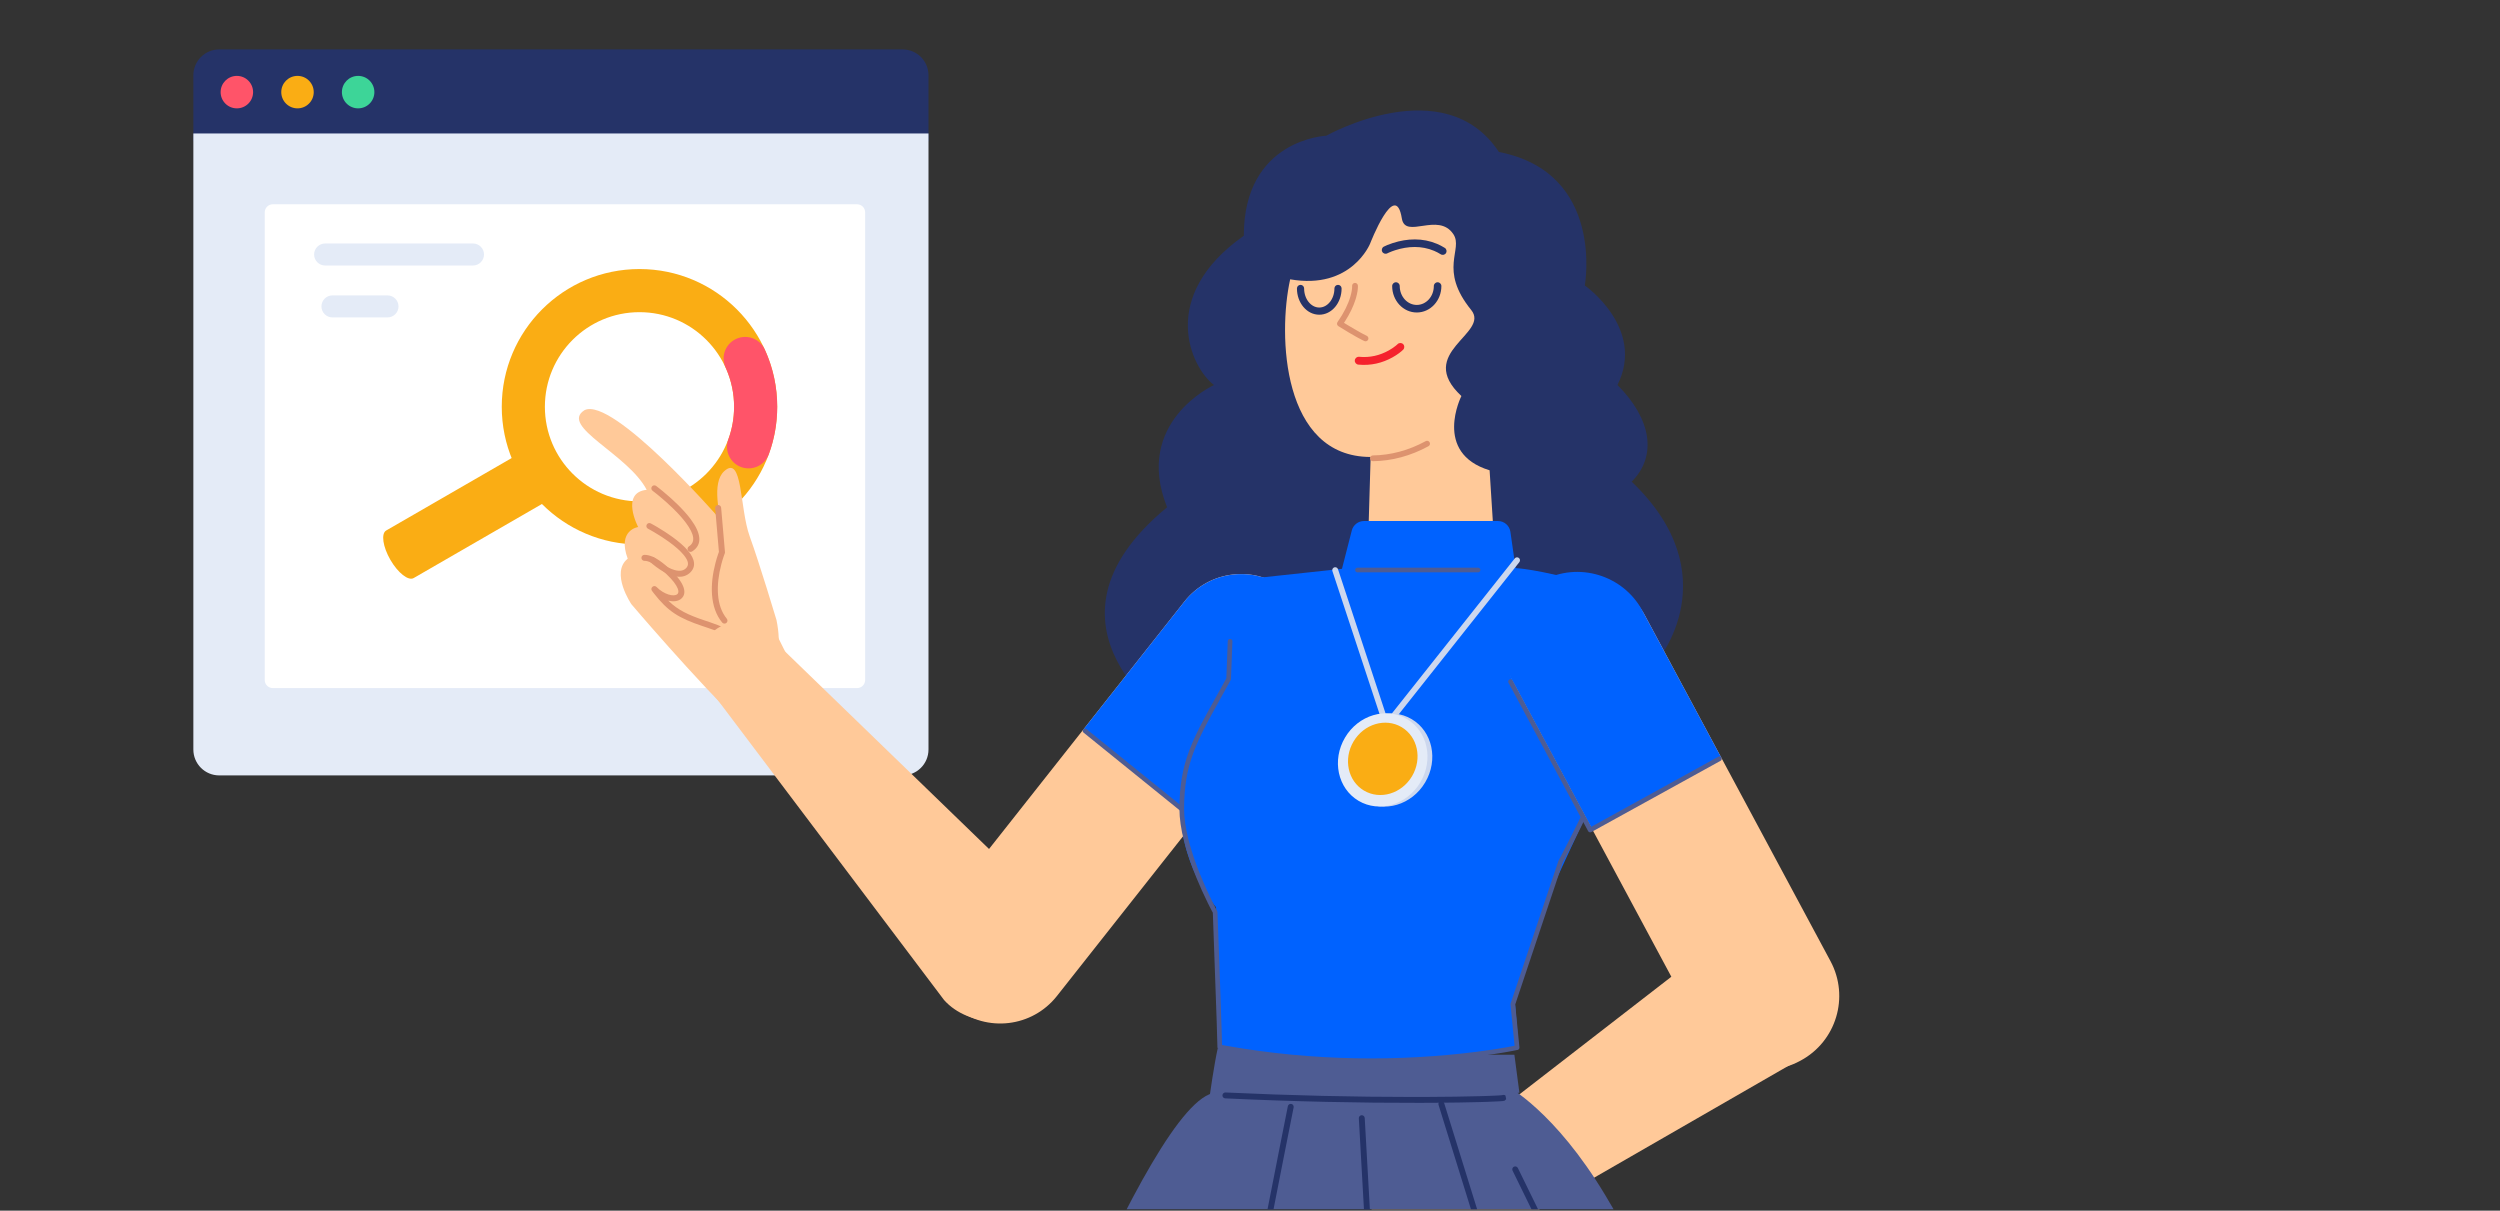 <svg width="318" height="154" viewBox="0 0 318 154" fill="none" xmlns="http://www.w3.org/2000/svg">
<rect x="0" y="0" width="318" height="154" fill="#333333" stroke="none"/>
<g clip-path="url(#clip0)">
<path fill-rule="evenodd" clip-rule="evenodd" d="M118.104 17.957H24.595V9.578C24.595 7.761 26.068 6.287 27.886 6.287H114.813C116.631 6.287 118.104 7.761 118.104 9.578V17.957Z" fill="#253368"/>
<path fill-rule="evenodd" clip-rule="evenodd" d="M114.813 98.632H27.886C26.068 98.632 24.595 97.159 24.595 95.341V16.976H118.104V95.341C118.104 97.159 116.631 98.632 114.813 98.632Z" fill="#E4EBF7"/>
<path fill-rule="evenodd" clip-rule="evenodd" d="M32.194 11.718C32.194 12.859 31.269 13.784 30.128 13.784C28.987 13.784 28.063 12.859 28.063 11.718C28.063 10.578 28.987 9.653 30.128 9.653C31.269 9.653 32.194 10.578 32.194 11.718Z" fill="#FF5469"/>
<path fill-rule="evenodd" clip-rule="evenodd" d="M39.907 11.718C39.907 12.859 38.983 13.784 37.842 13.784C36.701 13.784 35.777 12.859 35.777 11.718C35.777 10.578 36.701 9.653 37.842 9.653C38.983 9.653 39.907 10.578 39.907 11.718Z" fill="#FAAD14"/>
<path fill-rule="evenodd" clip-rule="evenodd" d="M47.621 11.718C47.621 12.859 46.697 13.784 45.556 13.784C44.415 13.784 43.49 12.859 43.49 11.718C43.49 10.578 44.415 9.653 45.556 9.653C46.697 9.653 47.621 10.578 47.621 11.718Z" fill="#3DD598"/>
<path fill-rule="evenodd" clip-rule="evenodd" d="M34.702 87.525C34.134 87.525 33.675 87.066 33.675 86.499V27.01C33.675 26.444 34.134 25.984 34.702 25.984H109.02C109.587 25.984 110.047 26.444 110.047 27.01V86.499C110.047 87.066 109.587 87.525 109.02 87.525H34.702Z" fill="white"/>
<path fill-rule="evenodd" clip-rule="evenodd" d="M60.167 33.772H41.354C40.584 33.772 39.954 33.142 39.954 32.372C39.954 31.602 40.584 30.971 41.354 30.971H60.167C60.937 30.971 61.567 31.602 61.567 32.372C61.567 33.142 60.937 33.772 60.167 33.772Z" fill="#E4EBF7"/>
<path fill-rule="evenodd" clip-rule="evenodd" d="M68.905 64.125L52.613 73.532C51.946 73.917 50.614 72.871 49.654 71.207C48.693 69.543 48.453 67.867 49.12 67.482L65.412 58.075C66.079 57.69 67.411 58.736 68.371 60.4C69.332 62.064 69.572 63.74 68.905 64.125Z" fill="#FAAD14"/>
<path fill-rule="evenodd" clip-rule="evenodd" d="M49.29 40.376H42.288C41.515 40.376 40.888 39.749 40.888 38.976C40.888 38.202 41.515 37.575 42.288 37.575H49.29C50.063 37.575 50.69 38.202 50.69 38.976C50.69 39.749 50.063 40.376 49.29 40.376Z" fill="#E4EBF7"/>
<path d="M81.343 34.223C71.667 34.223 63.824 42.066 63.824 51.741C63.824 61.416 71.667 69.26 81.343 69.26C91.018 69.26 98.861 61.416 98.861 51.741C98.861 42.066 91.018 34.223 81.343 34.223ZM81.343 39.708C87.988 39.708 93.376 45.096 93.376 51.741C93.376 58.387 87.988 63.774 81.343 63.774C74.697 63.774 69.309 58.387 69.309 51.741C69.309 45.096 74.697 39.708 81.343 39.708Z" fill="#FAAD14"/>
<path d="M93.644 43.105C95.021 42.474 96.649 43.08 97.279 44.457C98.317 46.725 98.862 49.197 98.862 51.742C98.862 53.825 98.496 55.862 97.791 57.782C97.269 59.203 95.693 59.933 94.271 59.41C92.864 58.893 92.135 57.344 92.627 55.933L92.642 55.89C93.126 54.575 93.376 53.177 93.376 51.742C93.376 50.025 93.018 48.364 92.335 46.836L92.291 46.74C91.661 45.363 92.266 43.735 93.644 43.105Z" fill="#FF5469"/>
<path fill-rule="evenodd" clip-rule="evenodd" d="M173.667 160.598C175.221 163.039 178.419 163.823 180.925 162.38L229.306 134.525C233.667 131.818 234.978 126.068 232.218 121.738C229.435 117.369 223.601 116.154 219.306 119.047L174.918 153.408C172.706 155.121 172.164 158.238 173.667 160.598Z" fill="#FFC999"/>
<path fill-rule="evenodd" clip-rule="evenodd" d="M179.014 169.504C179.014 169.504 184.162 160.903 180.528 156.242C177.238 152.021 172.633 154.798 172.633 154.798C172.633 154.798 167.619 156.833 163.338 161.061C160.516 163.846 155.689 169.685 156.952 171.366C158.597 173.557 163.676 166.629 165.299 167.786C166.964 168.974 166.021 170.483 165.004 174.621C164.368 177.207 162.725 179.506 162.604 181.802C162.368 186.288 172.368 183.051 179.014 169.504Z" fill="#FFC999"/>
<path fill-rule="evenodd" clip-rule="evenodd" d="M149.538 92.192C149.538 92.192 130.02 79.714 148.454 64.524C144.116 53.674 154.417 48.973 154.417 48.973C151.526 46.802 147.188 37.76 158.213 29.984C158.213 17.687 168.698 17.266 168.698 17.266C168.698 17.266 183.717 8.812 190.663 19.333C204.18 21.962 201.587 36.313 201.587 36.313C201.587 36.313 209.358 41.739 205.742 48.973C210.08 53.312 210.803 58.013 207.55 61.269C220.019 73.204 210.803 84.055 210.803 84.055C210.803 84.055 217.775 102.335 194.19 102.335C190.395 116.44 166.54 113.727 165.998 101.792C151.901 108.845 149.538 92.192 149.538 92.192Z" fill="#253368"/>
<path fill-rule="evenodd" clip-rule="evenodd" d="M164.109 35.529C171.904 36.898 174.274 30.995 174.274 30.995C174.274 30.995 177.49 22.682 178.314 27.785C178.752 30.498 182.944 26.899 184.87 29.79C186.166 31.737 182.925 34.244 187.138 39.432C189.578 42.438 179.95 44.836 185.89 50.376C185.89 50.376 182.223 57.617 189.478 59.822L189.987 67.872C190.278 72.475 186.621 76.368 182.012 76.361C177.518 76.354 173.917 72.636 174.049 68.141L174.345 58.126C163.081 58.126 162.531 42.634 164.109 35.529Z" fill="#FFC999"/>
<path d="M178.481 43.775C178.285 43.58 177.969 43.58 177.773 43.775L177.671 43.869C177.624 43.909 177.565 43.959 177.494 44.015C177.249 44.209 176.962 44.403 176.635 44.584C175.529 45.2 174.267 45.519 172.877 45.384C172.602 45.357 172.358 45.559 172.331 45.834C172.305 46.109 172.506 46.353 172.781 46.38C174.388 46.536 175.849 46.167 177.122 45.459C177.767 45.1 178.227 44.737 178.48 44.483C178.676 44.288 178.676 43.971 178.481 43.775Z" fill="#F5222D"/>
<path d="M172.332 35.986C172.15 35.999 172.008 36.143 171.992 36.319L171.991 36.385C172.001 36.652 171.949 37.099 171.773 37.704C171.492 38.678 170.966 39.772 170.134 40.964C170.014 41.136 170.062 41.374 170.24 41.486C171.127 42.043 171.89 42.495 172.531 42.851L172.72 42.956C172.911 43.06 173.08 43.15 173.227 43.225L173.542 43.382C173.726 43.467 173.945 43.386 174.03 43.202C174.115 43.017 174.034 42.799 173.85 42.714L173.664 42.622L173.334 42.451C173.253 42.407 173.166 42.361 173.073 42.31L172.695 42.1C172.303 41.878 171.866 41.622 171.386 41.33L170.955 41.064L171.072 40.887C171.707 39.901 172.145 38.975 172.416 38.121L172.48 37.909C172.661 37.283 172.728 36.791 172.728 36.448L172.725 36.327C172.711 36.124 172.535 35.971 172.332 35.986Z" fill="#DD936F"/>
<path d="M181.849 56.259C181.752 56.081 181.529 56.015 181.351 56.112C179.166 57.301 176.902 57.899 174.629 57.93C174.425 57.933 174.263 58.1 174.266 58.303C174.269 58.506 174.436 58.669 174.639 58.666C177.032 58.633 179.413 58.004 181.702 56.758C181.881 56.661 181.947 56.438 181.849 56.259Z" fill="#DD936F"/>
<path d="M177.565 35.904C177.3 35.904 177.084 36.119 177.084 36.385C177.084 38.235 178.476 39.749 180.215 39.749C181.953 39.749 183.344 38.234 183.344 36.385C183.344 36.119 183.129 35.904 182.863 35.904C182.598 35.904 182.382 36.119 182.382 36.385C182.382 37.72 181.402 38.787 180.215 38.787C179.026 38.787 178.046 37.72 178.046 36.385C178.046 36.119 177.831 35.904 177.565 35.904Z" fill="#253368"/>
<path d="M165.427 36.234C165.175 36.234 164.971 36.439 164.971 36.691C164.971 38.518 166.221 40.031 167.811 40.031C169.401 40.031 170.651 38.519 170.651 36.691C170.651 36.439 170.447 36.234 170.195 36.234C169.943 36.234 169.738 36.439 169.738 36.691C169.738 38.048 168.855 39.118 167.811 39.118C166.768 39.118 165.884 38.048 165.884 36.691C165.884 36.439 165.679 36.234 165.427 36.234Z" fill="#253368"/>
<path d="M182.79 31.018C180.953 30.243 179.009 30.321 177.171 30.912C176.642 31.082 176.247 31.253 176.021 31.373C175.786 31.497 175.696 31.788 175.82 32.023C175.944 32.258 176.235 32.348 176.47 32.224L176.591 32.165C176.629 32.148 176.673 32.128 176.724 32.106C176.94 32.012 177.189 31.917 177.465 31.828C179.103 31.302 180.823 31.233 182.416 31.905C182.707 32.028 182.99 32.175 183.266 32.347C183.491 32.488 183.788 32.42 183.929 32.194C184.07 31.969 184.001 31.672 183.776 31.531C183.457 31.332 183.128 31.161 182.79 31.018Z" fill="#253368"/>
<path fill-rule="evenodd" clip-rule="evenodd" d="M101.308 85.772L91.35 65.776C91.35 65.776 77.976 50.462 74.364 52.165C71.086 54.206 79.866 57.738 82.258 62.303C78.871 62.656 81.173 67.038 81.173 67.038C81.173 67.038 78.491 67.405 79.845 71.064C77.599 72.856 80.313 76.856 80.313 76.856C80.313 76.856 88.156 86.115 94.951 92.796C94.951 92.796 104.262 99.127 101.308 85.772Z" fill="#FFC999"/>
<path fill-rule="evenodd" clip-rule="evenodd" d="M98.771 78.871C98.771 78.871 96.652 71.791 95.36 68.219C94.068 64.647 94.492 57.728 92.107 59.949C90.503 61.442 91.49 65.347 92.051 68.255C92.612 71.163 89.078 78.884 93.403 83.076C96.325 85.908 100.138 85.696 98.771 78.871Z" fill="#FFC999"/>
<path d="M83.46 61.81C83.291 61.684 83.052 61.718 82.925 61.888C82.799 62.056 82.834 62.296 83.002 62.422L83.225 62.594L83.51 62.819C83.609 62.899 83.714 62.984 83.822 63.073C84.439 63.582 85.056 64.129 85.631 64.692C86.28 65.327 86.832 65.941 87.259 66.518C88.333 67.969 88.483 68.961 87.629 69.501C87.451 69.614 87.398 69.85 87.511 70.028C87.623 70.206 87.859 70.26 88.037 70.147C89.397 69.287 89.175 67.823 87.872 66.063C87.419 65.45 86.84 64.807 86.165 64.146C85.573 63.567 84.94 63.005 84.307 62.483L83.987 62.223L83.529 61.863C83.5 61.841 83.477 61.823 83.46 61.81Z" fill="#DD936F"/>
<path d="M82.261 66.735C82.163 66.922 82.234 67.153 82.42 67.251L82.641 67.372L82.923 67.531C83.022 67.588 83.125 67.648 83.232 67.711C83.844 68.073 84.456 68.466 85.026 68.875C85.854 69.47 86.519 70.047 86.958 70.579C87.602 71.359 87.686 71.909 87.214 72.322C86.868 72.625 86.394 72.678 85.79 72.503C85.335 72.372 84.838 72.119 84.327 71.781C84.047 71.595 83.781 71.395 83.538 71.195L83.353 71.039C83.302 70.995 83.263 70.96 83.236 70.934C83.082 70.79 82.84 70.799 82.696 70.953C82.552 71.107 82.561 71.349 82.715 71.493L82.796 71.567C82.861 71.624 82.948 71.699 83.053 71.785C83.315 72.001 83.602 72.216 83.905 72.417C84.475 72.796 85.038 73.081 85.578 73.237C86.41 73.478 87.148 73.395 87.717 72.897C88.572 72.148 88.421 71.151 87.547 70.093C87.058 69.501 86.348 68.885 85.471 68.255C84.881 67.831 84.251 67.426 83.621 67.053L83.303 66.868C83.252 66.839 83.202 66.81 83.153 66.783L82.777 66.576C82.59 66.477 82.359 66.549 82.261 66.735Z" fill="#DD936F"/>
<path d="M81.965 70.576C81.754 70.579 81.586 70.752 81.588 70.963C81.591 71.174 81.764 71.343 81.975 71.34C82.487 71.334 83.201 71.676 84.118 72.446C86.043 74.061 86.581 75.219 86.153 75.578C85.71 75.95 84.449 75.615 83.514 74.666C83.18 74.328 82.653 74.78 82.935 75.162C83.009 75.262 83.084 75.361 83.159 75.457C84.982 77.801 86.353 78.626 89.401 79.653L89.897 79.817C92.652 80.715 93.743 81.54 94.724 84.096C94.799 84.293 95.02 84.391 95.217 84.316C95.414 84.24 95.512 84.019 95.436 83.822C94.385 81.081 93.145 80.099 90.337 79.158L89.611 78.917C87.504 78.206 86.267 77.608 85.091 76.488L85.002 76.402L85.009 76.404C85.611 76.549 86.17 76.501 86.562 76.226L86.644 76.163C87.605 75.357 86.856 73.746 84.609 71.861C83.565 70.985 82.694 70.567 81.965 70.576Z" fill="#DD936F"/>
<path d="M91.317 64.239C91.128 64.255 90.983 64.407 90.969 64.59L90.97 64.653L91.447 70.201L91.364 70.431L91.332 70.523C91.222 70.844 91.113 71.203 91.011 71.592C90.652 72.964 90.472 74.355 90.57 75.663C90.673 77.043 91.083 78.239 91.859 79.185C91.992 79.348 92.233 79.372 92.396 79.238C92.559 79.105 92.582 78.864 92.449 78.701C91.782 77.888 91.423 76.841 91.331 75.606C91.241 74.394 91.41 73.082 91.75 71.785C91.847 71.415 91.95 71.074 92.054 70.77L92.156 70.484C92.169 70.449 92.18 70.421 92.189 70.4C92.204 70.363 92.213 70.323 92.216 70.284L92.215 70.224L91.73 64.587C91.714 64.398 91.563 64.253 91.379 64.239L91.317 64.239Z" fill="#DD936F"/>
<path fill-rule="evenodd" clip-rule="evenodd" d="M90.507 80.511C92.469 78.665 95.489 78.641 97.365 80.457L133.581 115.521C136.799 118.856 135.654 124.261 132.173 127.538H133.105C129.595 130.843 123.202 130.693 120.087 127.206L89.897 87.185C88.346 85.191 88.61 82.296 90.507 80.511Z" fill="#FFC999"/>
<path fill-rule="evenodd" clip-rule="evenodd" d="M121.54 128.211C117.56 125.064 116.883 119.288 120.028 115.305L150.664 76.506C153.808 72.525 159.583 71.848 163.561 74.993C167.54 78.139 168.217 83.917 165.073 87.898L134.436 126.698C131.293 130.679 125.519 131.357 121.54 128.211Z" fill="#FFC999"/>
<path fill-rule="evenodd" clip-rule="evenodd" d="M152.086 104.346L165.074 87.898C168.204 83.934 167.525 78.126 163.562 74.994C159.6 71.86 153.796 72.541 150.665 76.507L137.801 92.798L152.086 104.346Z" fill="#0062FF"/>
<path d="M163.95 74.93C163.824 74.831 163.642 74.852 163.542 74.978C163.443 75.103 163.465 75.286 163.59 75.385C167.371 78.373 168.066 83.878 165.186 87.713L165.054 87.883L152.249 104.099L138.191 92.736C138.082 92.648 137.929 92.652 137.825 92.738L137.783 92.78C137.695 92.889 137.699 93.042 137.785 93.146L137.827 93.188L152.112 104.736C152.224 104.826 152.381 104.82 152.485 104.728L152.522 104.69L165.509 88.243C168.739 84.151 168.038 78.161 163.95 74.93Z" fill="#4E5C93"/>
<path fill-rule="evenodd" clip-rule="evenodd" d="M154.63 138.99C146.189 139.651 126.155 193.028 118.586 212.114C119.594 215.958 125.75 222.738 125.75 222.738C125.75 222.738 125.091 225.799 124.686 227.638C131.888 233.566 145.82 236.786 145.82 236.786L145.85 239.415C168.123 249.677 197.951 239.842 197.951 239.842C197.951 239.842 198.506 239.272 198.107 237.21C208.22 237.092 229.875 224.254 229.875 224.254L226.796 217.902L235.704 208.781C235.704 208.781 211.653 164.507 204.249 152.124C197.75 141.253 191.655 138.122 191.655 138.122C191.655 138.122 169.608 137.816 154.63 138.99Z" fill="#4E5C93"/>
<path d="M193.074 148.576C192.983 148.39 192.758 148.313 192.572 148.404C192.404 148.486 192.325 148.677 192.377 148.85L192.4 148.906L229.023 223.769L228.679 224.021L228.393 224.226C227.669 224.74 226.816 225.313 225.84 225.931C223.047 227.697 219.824 229.463 216.214 231.112C210.602 233.676 204.58 235.713 198.221 237.028C198.019 237.07 197.888 237.268 197.93 237.471C197.972 237.674 198.17 237.805 198.373 237.763C204.79 236.437 210.864 234.382 216.526 231.796C220.168 230.132 223.42 228.349 226.241 226.566C227.119 226.01 227.899 225.49 228.577 225.015L228.827 224.839C229.033 224.692 229.217 224.559 229.379 224.44L229.698 224.2C229.709 224.191 229.718 224.184 229.726 224.178C229.848 224.082 229.898 223.923 229.856 223.778L229.832 223.717L193.074 148.576Z" fill="#253368"/>
<path d="M164.256 140.417C164.053 140.376 163.855 140.508 163.814 140.711L162.9 145.319L161.096 154.501C160.898 155.514 160.696 156.548 160.491 157.602L159.423 163.098C157.467 173.194 155.526 183.378 153.68 193.277L152.65 198.825C152.388 200.243 152.129 201.647 151.875 203.036L150.857 208.614C148.683 220.607 146.865 231.102 145.484 239.731C145.455 239.912 145.561 240.087 145.734 240.146C146.826 240.518 147.932 240.861 149.051 241.178C162.54 245 176.929 244.784 190.518 242.127C192.508 241.737 194.319 241.322 195.926 240.905L196.323 240.801C196.835 240.665 197.293 240.538 197.695 240.421L198.441 240.195C198.602 240.143 198.706 239.991 198.701 239.827L198.694 239.765L181.9 155.54C181.859 155.337 181.662 155.205 181.459 155.246C181.276 155.282 181.151 155.446 181.157 155.627L181.164 155.687L197.892 239.579L197.282 239.758C196.936 239.857 196.552 239.963 196.131 240.075C194.443 240.523 192.513 240.971 190.374 241.39C176.891 244.027 162.614 244.241 149.255 240.456C148.425 240.221 147.603 239.971 146.788 239.705L146.276 239.534L146.797 236.322C148.288 227.23 150.204 216.327 152.464 203.981L153.388 198.961C153.563 198.016 153.739 197.065 153.917 196.107C155.91 185.37 158.026 174.253 160.16 163.241L161.98 153.889C162.422 151.633 162.844 149.482 163.244 147.453L164.55 140.859C164.591 140.655 164.459 140.458 164.256 140.417Z" fill="#253368"/>
<path d="M173.197 141.856C173.011 141.867 172.864 142.012 172.845 142.192L172.843 142.253L176.79 212.3C176.802 212.507 176.979 212.666 177.186 212.655C177.372 212.643 177.519 212.499 177.538 212.319L177.54 212.258L173.593 142.211C173.581 142.004 173.404 141.845 173.197 141.856Z" fill="#253368"/>
<path d="M183.698 140.312C183.636 140.114 183.426 140.003 183.228 140.065C183.05 140.12 182.942 140.296 182.968 140.475L182.981 140.535L197.8 188.276C197.861 188.474 198.071 188.584 198.269 188.523C198.447 188.468 198.555 188.292 198.53 188.113L198.516 188.053L183.698 140.312Z" fill="#253368"/>
<path fill-rule="evenodd" clip-rule="evenodd" d="M193.267 138.989L192.63 134.161C192.63 134.161 173.58 134.275 154.896 133.339C154.423 135.481 153.882 139.338 153.882 139.338C155.452 138.047 172.424 141.818 193.267 138.989Z" fill="#4E5C93"/>
<path d="M155.886 138.963C155.679 138.953 155.504 139.113 155.494 139.321C155.484 139.528 155.644 139.703 155.851 139.713C164.596 140.123 173.075 140.299 180.561 140.283L182.611 140.274C184.746 140.259 186.66 140.228 188.212 140.185L189.208 140.154C189.831 140.133 190.338 140.11 190.699 140.088L191.055 140.062C191.102 140.058 191.143 140.054 191.178 140.049C191.245 140.041 191.293 140.033 191.336 140.02L191.365 140.017C191.4 140.008 191.431 139.976 191.584 139.812L191.528 139.504C191.485 139.303 191.459 139.301 191.358 139.291C191.28 139.264 191.199 139.264 191.125 139.287L191.081 139.304L190.913 139.32L190.653 139.339L190.097 139.368C189.831 139.38 189.524 139.392 189.181 139.404L188.191 139.434C186.354 139.485 184.007 139.52 181.385 139.53L179.725 139.533C172.457 139.534 164.295 139.357 155.886 138.963Z" fill="#253368"/>
<path fill-rule="evenodd" clip-rule="evenodd" d="M156.284 85.546C154.35 89.764 150.766 97.025 150.321 101.821C149.597 109.597 154.658 115.384 154.658 115.384C154.658 115.384 154.709 113.097 155.2 133.245C178.378 137.314 193.155 132.987 193.155 132.987L192.703 127.647L196.467 115.022C196.467 115.022 198.755 110.321 203.454 99.832C206.72 92.541 206.493 83.5 206.051 78.667C205.862 76.596 204.419 74.856 202.418 74.293C195.429 72.326 192.782 72.264 192.782 72.264L192.124 67.65C192.012 66.86 191.336 66.274 190.538 66.274H173.5C172.769 66.274 172.129 66.77 171.948 67.479L170.699 72.351L160.155 73.487C158.5 73.812 157.251 76.114 157.079 77.793L156.284 85.546Z" fill="#0062FF"/>
<path d="M172.671 72.209C172.507 72.209 172.374 72.342 172.374 72.506C172.374 72.651 172.479 72.772 172.617 72.798L172.671 72.802H188.011C188.175 72.802 188.308 72.67 188.308 72.506C188.308 72.36 188.203 72.239 188.064 72.214L188.011 72.209H172.671Z" fill="#4E5C93"/>
<path d="M193.201 70.974C193.055 70.858 192.849 70.869 192.716 70.99L192.674 71.035L176.48 91.467L170.195 72.408C170.137 72.231 169.959 72.127 169.78 72.155L169.721 72.169C169.544 72.228 169.44 72.406 169.468 72.584L169.482 72.644L175.986 92.363C176.073 92.628 176.402 92.703 176.596 92.522L176.636 92.479L193.262 71.502C193.391 71.339 193.364 71.103 193.201 70.974Z" fill="#CCD7EE"/>
<path fill-rule="evenodd" clip-rule="evenodd" d="M171.7 93.832C169.999 96.703 170.765 100.303 173.412 101.874C176.059 103.445 179.584 102.391 181.285 99.519C182.986 96.648 182.219 93.048 179.573 91.478C176.925 89.907 173.4 90.961 171.7 93.832Z" fill="#CCD7EE"/>
<path fill-rule="evenodd" clip-rule="evenodd" d="M171.088 93.818C169.387 96.689 170.154 100.289 172.8 101.86C175.448 103.431 178.973 102.377 180.673 99.505C182.374 96.634 181.608 93.034 178.961 91.464C176.314 89.893 172.789 90.947 171.088 93.818Z" fill="#E4EBF7"/>
<path fill-rule="evenodd" clip-rule="evenodd" d="M172.168 94.319C170.848 96.548 171.443 99.343 173.498 100.562C175.553 101.781 178.289 100.963 179.61 98.734C180.931 96.505 180.337 93.709 178.282 92.49C176.226 91.27 173.489 92.089 172.168 94.319Z" fill="#FAAD14"/>
<path d="M206.043 78.37C205.879 78.375 205.75 78.511 205.755 78.675L205.78 79.813L205.784 80.03C205.822 82.297 205.826 84.693 205.773 86.935L205.755 87.607C205.684 90.026 205.544 91.972 205.326 93.282C205.078 94.772 204.124 97.305 202.645 100.568L202.247 101.437C202.111 101.731 201.972 102.028 201.83 102.329C201.203 103.656 200.541 105.005 199.871 106.33L199.368 107.319C199.123 107.797 198.893 108.242 198.682 108.646L198.23 109.511L192.152 127.646L192.138 127.769L192.654 133.023L192.575 133.039C192.351 133.083 192.094 133.132 191.805 133.184L191.583 133.224C190.496 133.417 189.235 133.609 187.817 133.789C178.141 135.015 167.19 135.022 155.909 133.01L155.444 132.924L155.389 130.929L155.154 124.043L154.862 116.007L154.825 115.875L154.645 115.54L154.465 115.192C154.371 115.009 154.272 114.812 154.168 114.602C153.674 113.602 153.179 112.518 152.718 111.388C152.062 109.782 151.529 108.218 151.161 106.75C150.807 105.33 150.617 104.038 150.617 102.906C150.617 100.071 150.993 97.896 151.836 95.652C152.259 94.528 152.801 93.368 153.582 91.886L154.236 90.676L156.544 86.503L156.581 86.371L156.762 81.578C156.769 81.415 156.641 81.277 156.477 81.271C156.332 81.265 156.207 81.365 156.177 81.503L156.17 81.556L155.991 86.278L153.84 90.166L153.218 91.306C152.339 92.954 151.742 94.216 151.281 95.443C150.413 97.755 150.025 100.002 150.025 102.906C150.025 104.092 150.22 105.43 150.586 106.894C150.961 108.392 151.503 109.982 152.169 111.612C152.636 112.756 153.136 113.853 153.637 114.865L153.841 115.273C153.939 115.468 154.033 115.649 154.121 115.816L154.272 116.099L154.764 129.948C154.818 131.589 154.849 132.676 154.853 133.091L154.853 133.173C154.853 133.316 154.955 133.438 155.096 133.464C166.692 135.617 177.958 135.636 187.892 134.377C189.177 134.214 190.334 134.041 191.352 133.867L191.686 133.808C191.994 133.754 192.27 133.703 192.514 133.655L193.04 133.548C193.168 133.52 193.26 133.412 193.271 133.285L193.271 133.23L192.735 127.774L198.773 109.745L199.082 109.16C199.287 108.77 199.511 108.339 199.75 107.874L199.896 107.59C200.738 105.946 201.58 104.247 202.366 102.583C202.652 101.978 202.925 101.387 203.185 100.813L203.46 100.201C204.803 97.186 205.668 94.84 205.911 93.379L205.97 92.998C206.179 91.544 206.306 89.478 206.366 86.949C206.412 85.019 206.415 82.978 206.391 81.001L206.372 79.802L206.347 78.659C206.343 78.495 206.206 78.366 206.043 78.37Z" fill="#4E5C93"/>
<path fill-rule="evenodd" clip-rule="evenodd" d="M228.943 134.959L229.035 134.91C233.576 132.47 235.28 126.807 232.842 122.263L209.255 78.318C206.816 73.775 201.156 72.069 196.615 74.51L196.524 74.559C191.983 76.999 190.278 82.662 192.718 87.206L216.304 131.151C218.744 135.694 224.402 137.4 228.943 134.959Z" fill="#FFC999"/>
<path fill-rule="evenodd" clip-rule="evenodd" d="M202.511 105.452L192.378 86.575C189.936 82.024 191.658 76.302 196.206 73.857C200.753 71.413 206.473 73.136 208.916 77.687L218.952 96.385L202.511 105.452Z" fill="#0062FF"/>
<path d="M192.401 86.562C192.323 86.418 192.144 86.364 191.999 86.441C191.871 86.51 191.814 86.66 191.857 86.794L191.878 86.843L202.011 105.72C202.08 105.85 202.231 105.906 202.366 105.861L202.415 105.84L218.856 96.773C218.999 96.694 219.051 96.513 218.972 96.37C218.902 96.242 218.752 96.187 218.618 96.232L218.569 96.253L202.392 105.175L192.401 86.562Z" fill="#4E5C93"/>
</g>
<defs>
<clipPath id="clip0">
<rect width="318" height="153.82" fill="white"/>
</clipPath>
</defs>
</svg>
